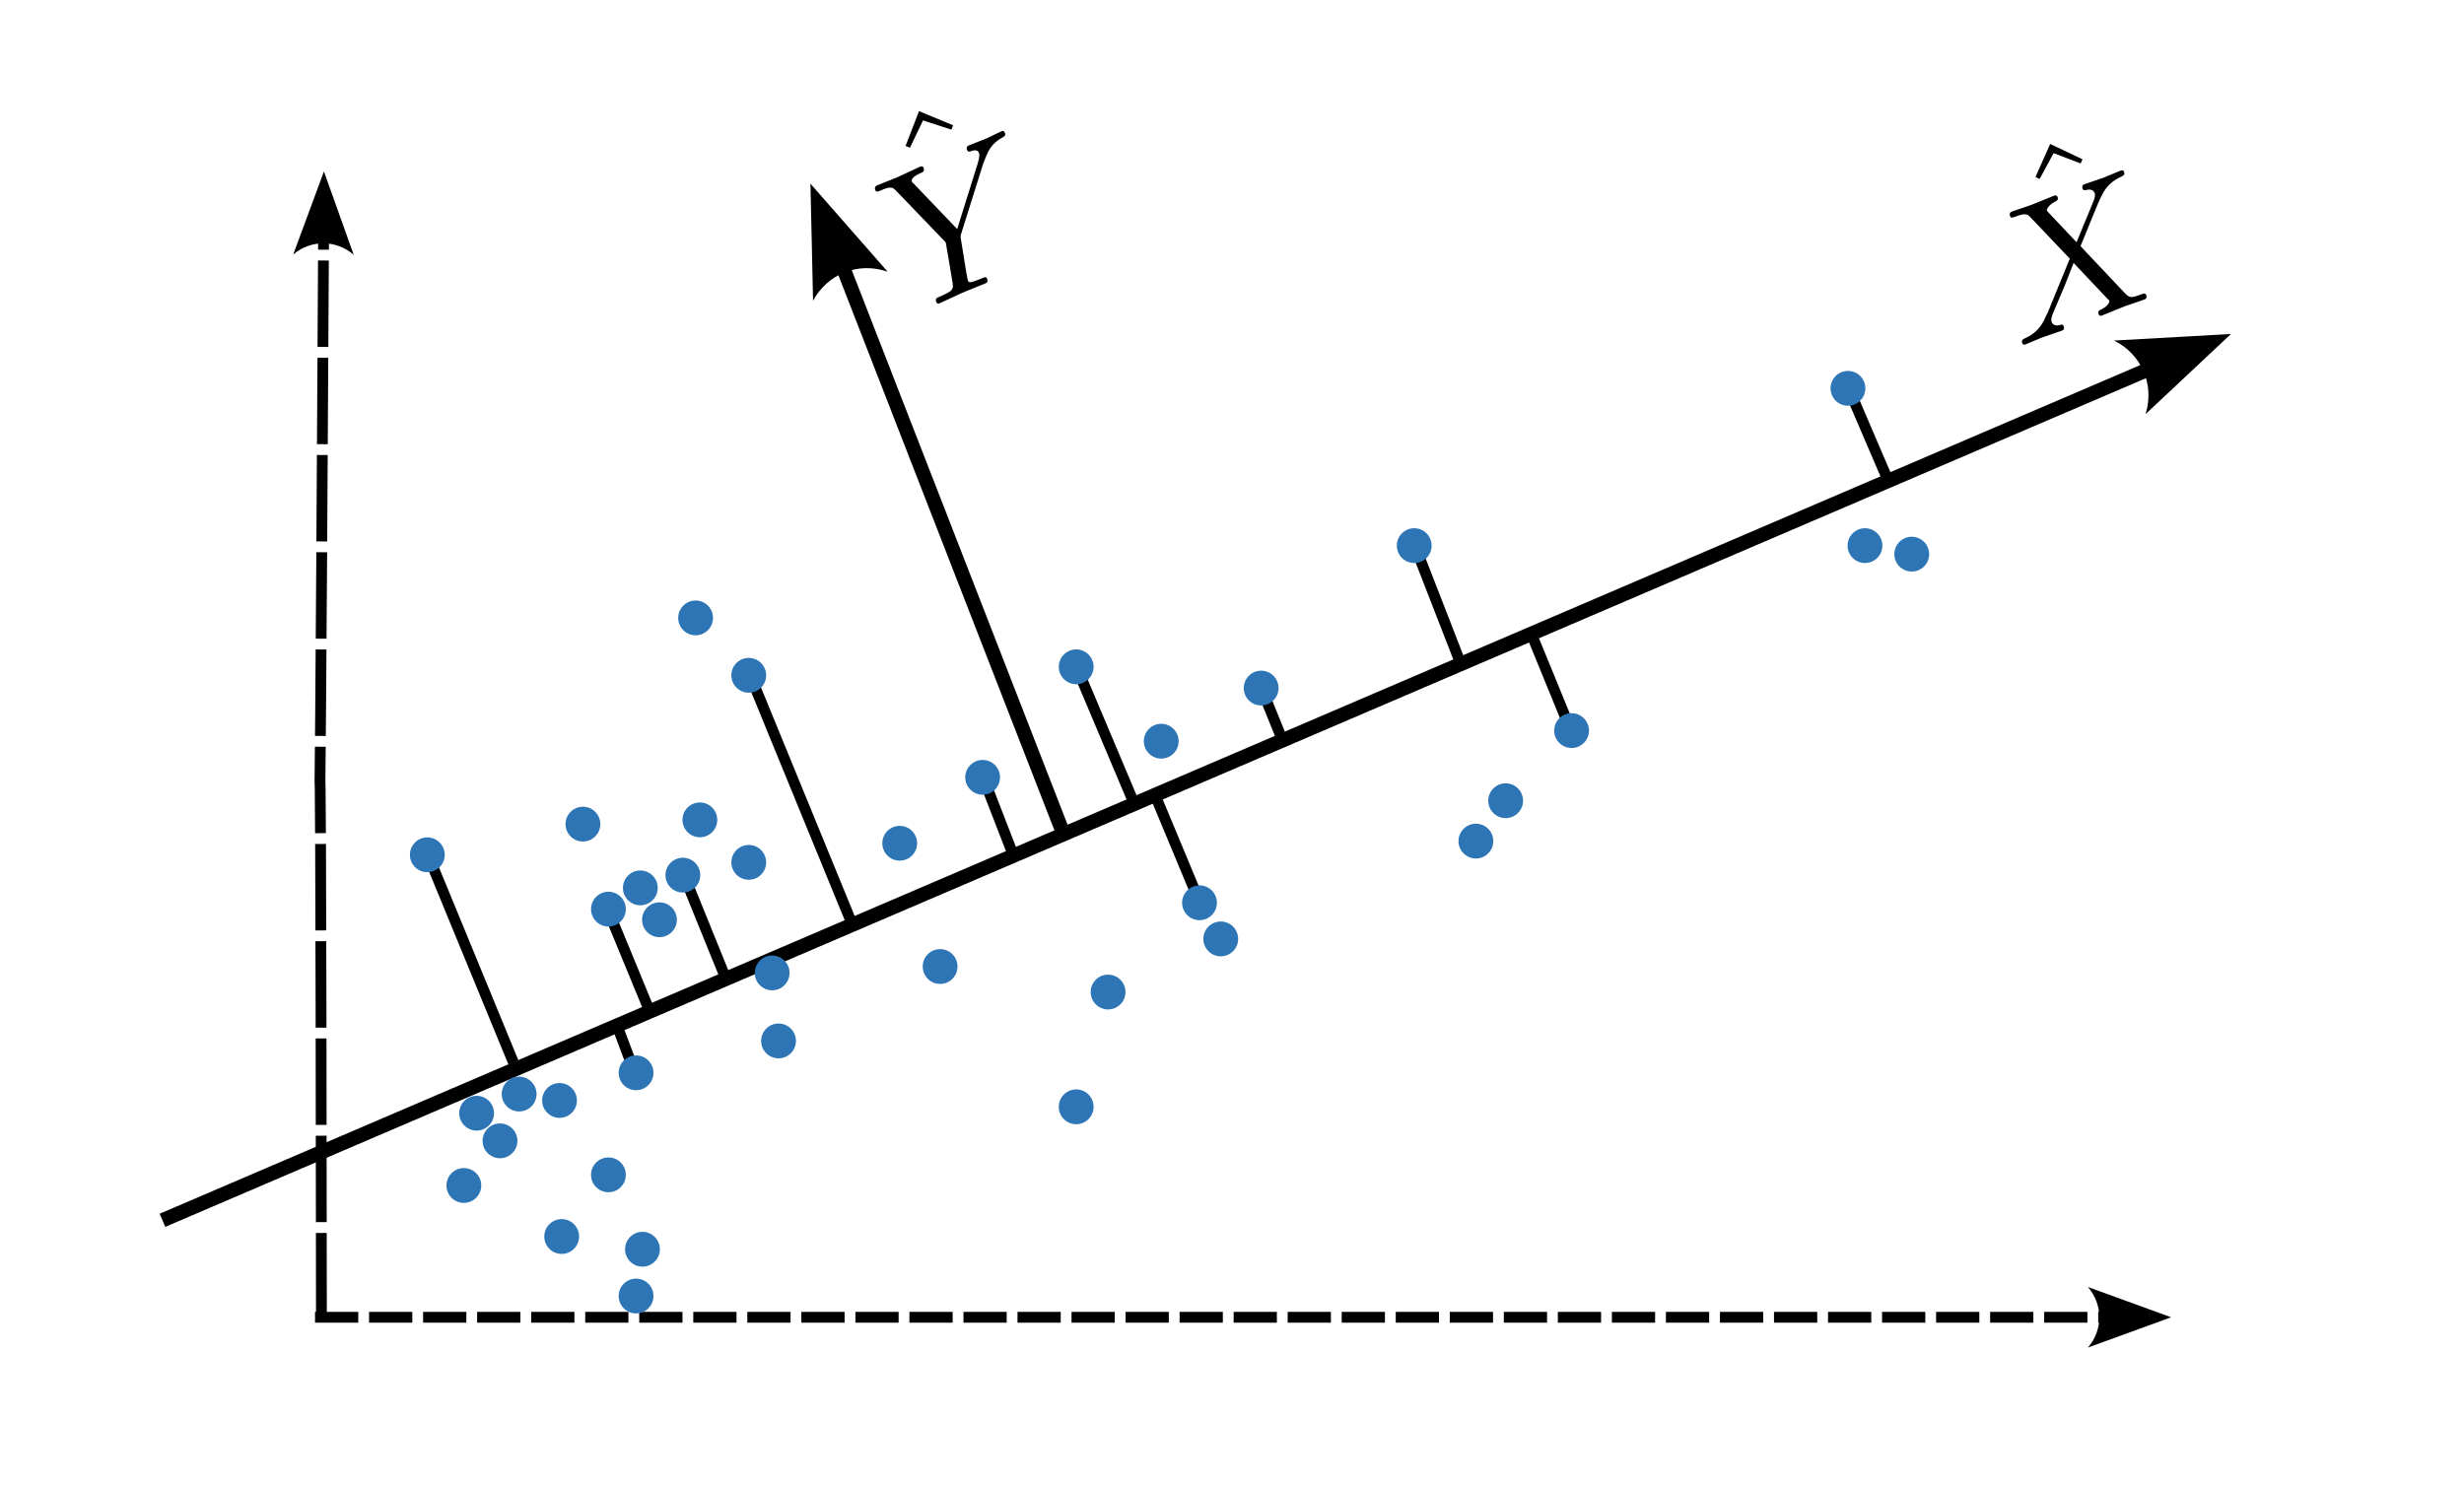 <?xml version="1.0" encoding="UTF-8" standalone="no"?>
<!-- Created with Inkscape (http://www.inkscape.org/) -->

<svg
   width="116.507mm"
   height="70.33mm"
   viewBox="0 0 116.507 70.33"
   version="1.1"
   id="svg903"
   inkscape:version="1.2 (dc2aedaf03, 2022-05-15)"
   sodipodi:docname="Linear-Decorrelation-2.svg"
   xmlns:inkscape="http://www.inkscape.org/namespaces/inkscape"
   xmlns:sodipodi="http://sodipodi.sourceforge.net/DTD/sodipodi-0.dtd"
   xmlns="http://www.w3.org/2000/svg"
   xmlns:svg="http://www.w3.org/2000/svg">
  <sodipodi:namedview
     id="namedview905"
     pagecolor="#505050"
     bordercolor="#ffffff"
     borderopacity="1"
     inkscape:showpageshadow="0"
     inkscape:pageopacity="0"
     inkscape:pagecheckerboard="1"
     inkscape:deskcolor="#505050"
     inkscape:document-units="mm"
     showgrid="false"
     inkscape:zoom="2.3786088"
     inkscape:cx="154.08166"
     inkscape:cy="148.82649"
     inkscape:window-width="1920"
     inkscape:window-height="1017"
     inkscape:window-x="-8"
     inkscape:window-y="-8"
     inkscape:window-maximized="1"
     inkscape:current-layer="layer1" />
  <defs
     id="defs900">
    <marker
       style="overflow:visible"
       id="Arrow2"
       refX="0"
       refY="0"
       orient="auto-start-reverse"
       inkscape:stockid="Arrow2"
       markerWidth="7.7"
       markerHeight="5.6"
       viewBox="0 0 7.7 5.6"
       inkscape:isstock="true"
       inkscape:collect="always"
       preserveAspectRatio="xMidYMid">
      <path
         transform="scale(0.7)"
         d="M -2,-4 9,0 -2,4 c 2,-2.33 2,-5.66 0,-8 z"
         style="fill:context-stroke;fill-rule:evenodd;stroke:none"
         id="arrow2L" />
    </marker>
    <marker
       style="overflow:visible"
       id="marker60077"
       refX="0"
       refY="0"
       orient="auto-start-reverse"
       inkscape:stockid="Arrow2"
       markerWidth="7.7"
       markerHeight="5.6"
       viewBox="0 0 7.7 5.6"
       inkscape:isstock="true"
       inkscape:collect="always"
       preserveAspectRatio="xMidYMid">
      <path
         transform="scale(0.7)"
         d="M -2,-4 9,0 -2,4 c 2,-2.33 2,-5.66 0,-8 z"
         style="fill:context-stroke;fill-rule:evenodd;stroke:none"
         id="path60075" />
    </marker>
    <marker
       style="overflow:visible"
       id="Arrow2-5-0-8"
       refX="0"
       refY="0"
       orient="auto-start-reverse"
       inkscape:stockid="Arrow2"
       markerWidth="7.7"
       markerHeight="5.6"
       viewBox="0 0 7.7 5.6"
       inkscape:isstock="true"
       inkscape:collect="always"
       preserveAspectRatio="xMidYMid">
      <path
         transform="scale(0.7)"
         d="M -2,-4 9,0 -2,4 c 2,-2.33 2,-5.66 0,-8 z"
         style="fill:context-stroke;fill-rule:evenodd;stroke:none"
         id="arrow2L-7-0-3" />
    </marker>
    <marker
       style="overflow:visible"
       id="Arrow2-9"
       refX="0"
       refY="0"
       orient="auto-start-reverse"
       inkscape:stockid="Arrow2"
       markerWidth="7.7"
       markerHeight="5.6"
       viewBox="0 0 7.7 5.6"
       inkscape:isstock="true"
       inkscape:collect="always"
       preserveAspectRatio="xMidYMid">
      <path
         transform="scale(0.7)"
         d="M -2,-4 9,0 -2,4 c 2,-2.33 2,-5.66 0,-8 z"
         style="fill:context-stroke;fill-rule:evenodd;stroke:none"
         id="arrow2L-9" />
    </marker>
  </defs>
  <g
     inkscape:label="Ebene 1"
     inkscape:groupmode="layer"
     id="layer1"
     transform="translate(-67.258,-127.645)">
    <path
       style="fill:none;stroke:#000000;stroke-width:0.511;stroke-linecap:butt;stroke-linejoin:miter;stroke-dasharray:none;stroke-opacity:1"
       d="m 154.662,146.002 1.81,4.222"
       id="path1901" />
    <path
       style="fill:none;stroke:#000000;stroke-width:0.511;stroke-linecap:butt;stroke-linejoin:miter;stroke-dasharray:none;stroke-opacity:1"
       d="m 134.154,153.441 2.111,5.429"
       id="path1903" />
    <path
       style="fill:none;stroke:#000000;stroke-width:0.511;stroke-linecap:butt;stroke-linejoin:miter;stroke-dasharray:none;stroke-opacity:1"
       d="m 141.493,162.087 -1.81,-4.423"
       id="path1905" />
    <path
       style="fill:none;stroke:#000000;stroke-width:0.511;stroke-linecap:butt;stroke-linejoin:miter;stroke-dasharray:none;stroke-opacity:1"
       d="m 118.069,158.97 2.714,6.434"
       id="path1907" />
    <path
       style="fill:none;stroke:#000000;stroke-width:0.511;stroke-linecap:butt;stroke-linejoin:miter;stroke-dasharray:none;stroke-opacity:1"
       d="m 113.736,164.384 1.364,3.519"
       id="path1907-1"
       sodipodi:nodetypes="cc" />
    <path
       style="fill:none;stroke:#000000;stroke-width:0.511;stroke-linecap:butt;stroke-linejoin:miter;stroke-dasharray:none;stroke-opacity:1"
       d="m 121.84,165.166 2.146,5.154"
       id="path1907-4"
       sodipodi:nodetypes="cc" />
    <path
       style="fill:none;stroke:#000000;stroke-width:0.511;stroke-linecap:butt;stroke-linejoin:miter;stroke-dasharray:none;stroke-opacity:1"
       d="m 126.816,159.977 1.079,2.666"
       id="path1907-4-7"
       sodipodi:nodetypes="cc" />
    <path
       style="fill:none;stroke:#000000;stroke-width:0.511;stroke-linecap:butt;stroke-linejoin:miter;stroke-dasharray:none;stroke-opacity:1"
       d="m 102.789,159.728 4.705,11.481"
       id="path1907-4-3"
       sodipodi:nodetypes="cc" />
    <path
       style="fill:none;stroke:#000000;stroke-width:0.511;stroke-linecap:butt;stroke-linejoin:miter;stroke-dasharray:none;stroke-opacity:1"
       d="m 87.541,168.187 3.994,9.704"
       id="path1907-4-0"
       sodipodi:nodetypes="cc" />
    <path
       style="fill:none;stroke:#000000;stroke-width:0.511;stroke-linecap:butt;stroke-linejoin:miter;stroke-dasharray:none;stroke-opacity:1"
       d="m 96.356,175.936 0.866,2.311"
       id="path1907-4-09"
       sodipodi:nodetypes="cc" />
    <path
       style="fill:none;stroke:#000000;stroke-width:0.511;stroke-linecap:butt;stroke-linejoin:miter;stroke-dasharray:none;stroke-opacity:1"
       d="m 99.626,169.111 1.861,4.586"
       id="path1907-4-9"
       sodipodi:nodetypes="cc" />
    <path
       style="fill:none;stroke:#000000;stroke-width:0.511;stroke-linecap:butt;stroke-linejoin:miter;stroke-dasharray:none;stroke-opacity:1"
       d="m 96.001,170.675 1.861,4.515"
       id="path1907-4-36"
       sodipodi:nodetypes="cc" />
    <path
       style="fill:none;stroke:#000000;stroke-width:0.511;stroke-linecap:butt;stroke-linejoin:miter;stroke-opacity:1;marker-end:url(#marker60077);stroke-dasharray:2.044,0.511;stroke-dashoffset:0"
       d="M 82.154,189.942 H 166.7"
       id="path60073" />
    <path
       style="fill:none;stroke:#000000;stroke-width:0.676;stroke-linecap:butt;stroke-linejoin:miter;stroke-dasharray:none;stroke-dashoffset:0;stroke-opacity:1;marker-end:url(#Arrow2)"
       d="M 74.94,185.356 168.832,145.117"
       id="path60071"
       sodipodi:nodetypes="cc" />
    <path
       style="fill:none;stroke:#000000;stroke-width:0.676;stroke-linecap:butt;stroke-linejoin:miter;stroke-dasharray:none;stroke-dashoffset:0;stroke-opacity:1;marker-end:url(#Arrow2-9)"
       d="M 117.563,167.131 107.123,140.3"
       id="path60071-8"
       sodipodi:nodetypes="cc" />
    <path
       style="fill:none;stroke:#000000;stroke-width:0.511;stroke-linecap:butt;stroke-linejoin:miter;stroke-opacity:1;marker-end:url(#Arrow2-5-0-8);stroke-dasharray:4.088,0.511;stroke-dashoffset:0"
       d="m 82.456,190.042 c -0.039,-50.98 -0.177,-0.047 0.101,-51.069"
       id="path60469"
       sodipodi:nodetypes="cc" />
    <circle
       style="fill:#2e75b6;fill-opacity:1;stroke:none;stroke-width:1.794;stroke-linecap:round;stroke-linejoin:round;stroke-dasharray:none;stroke-dashoffset:53.873;stroke-opacity:1"
       id="path60601"
       cx="87.464"
       cy="168.07"
       r="0.823" />
    <circle
       style="fill:#2e75b6;fill-opacity:1;stroke:none;stroke-width:1.794;stroke-linecap:round;stroke-linejoin:round;stroke-dasharray:none;stroke-dashoffset:53.873;stroke-opacity:1"
       id="path60601-3"
       cx="94.821"
       cy="166.619"
       r="0.823" />
    <circle
       style="fill:#2e75b6;fill-opacity:1;stroke:none;stroke-width:1.794;stroke-linecap:round;stroke-linejoin:round;stroke-dasharray:none;stroke-dashoffset:53.873;stroke-opacity:1"
       id="path60601-4"
       cx="100.149"
       cy="156.867"
       r="0.823" />
    <circle
       style="fill:#2e75b6;fill-opacity:1;stroke:none;stroke-width:1.794;stroke-linecap:round;stroke-linejoin:round;stroke-dasharray:none;stroke-dashoffset:53.873;stroke-opacity:1"
       id="path60601-2"
       cx="102.662"
       cy="159.582"
       r="0.823" />
    <circle
       style="fill:#2e75b6;fill-opacity:1;stroke:none;stroke-width:1.794;stroke-linecap:round;stroke-linejoin:round;stroke-dasharray:none;stroke-dashoffset:53.873;stroke-opacity:1"
       id="path60601-30"
       cx="100.35"
       cy="166.418"
       r="0.823" />
    <circle
       style="fill:#2e75b6;fill-opacity:1;stroke:none;stroke-width:1.794;stroke-linecap:round;stroke-linejoin:round;stroke-dasharray:none;stroke-dashoffset:53.873;stroke-opacity:1"
       id="path60601-6"
       cx="102.662"
       cy="168.428"
       r="0.823" />
    <circle
       style="fill:#2e75b6;fill-opacity:1;stroke:none;stroke-width:1.794;stroke-linecap:round;stroke-linejoin:round;stroke-dasharray:none;stroke-dashoffset:53.873;stroke-opacity:1"
       id="path60601-1"
       cx="99.546"
       cy="169.032"
       r="0.823" />
    <circle
       style="fill:#2e75b6;fill-opacity:1;stroke:none;stroke-width:1.794;stroke-linecap:round;stroke-linejoin:round;stroke-dasharray:none;stroke-dashoffset:53.873;stroke-opacity:1"
       id="path60601-18"
       cx="97.535"
       cy="169.635"
       r="0.823" />
    <circle
       style="fill:#2e75b6;fill-opacity:1;stroke:none;stroke-width:1.794;stroke-linecap:round;stroke-linejoin:round;stroke-dasharray:none;stroke-dashoffset:53.873;stroke-opacity:1"
       id="path60601-41"
       cx="98.44"
       cy="171.143"
       r="0.823" />
    <circle
       style="fill:#2e75b6;fill-opacity:1;stroke:none;stroke-width:1.794;stroke-linecap:round;stroke-linejoin:round;stroke-dasharray:none;stroke-dashoffset:53.873;stroke-opacity:1"
       id="path60601-12"
       cx="96.027"
       cy="170.64"
       r="0.823" />
    <circle
       style="fill:#2e75b6;fill-opacity:1;stroke:none;stroke-width:1.794;stroke-linecap:round;stroke-linejoin:round;stroke-dasharray:none;stroke-dashoffset:53.873;stroke-opacity:1"
       id="path60601-39"
       cx="97.334"
       cy="178.381"
       r="0.823" />
    <circle
       style="fill:#2e75b6;fill-opacity:1;stroke:none;stroke-width:1.794;stroke-linecap:round;stroke-linejoin:round;stroke-dasharray:none;stroke-dashoffset:53.873;stroke-opacity:1"
       id="path60601-33"
       cx="93.715"
       cy="179.688"
       r="0.823" />
    <circle
       style="fill:#2e75b6;fill-opacity:1;stroke:none;stroke-width:1.794;stroke-linecap:round;stroke-linejoin:round;stroke-dasharray:none;stroke-dashoffset:53.873;stroke-opacity:1"
       id="path60601-23"
       cx="91.805"
       cy="179.386"
       r="0.823" />
    <circle
       style="fill:#2e75b6;fill-opacity:1;stroke:none;stroke-width:1.794;stroke-linecap:round;stroke-linejoin:round;stroke-dasharray:none;stroke-dashoffset:53.873;stroke-opacity:1"
       id="path60601-5"
       cx="89.795"
       cy="180.291"
       r="0.823" />
    <circle
       style="fill:#2e75b6;fill-opacity:1;stroke:none;stroke-width:1.794;stroke-linecap:round;stroke-linejoin:round;stroke-dasharray:none;stroke-dashoffset:53.873;stroke-opacity:1"
       id="path60601-66"
       cx="90.9"
       cy="181.598"
       r="0.823" />
    <circle
       style="fill:#2e75b6;fill-opacity:1;stroke:none;stroke-width:1.794;stroke-linecap:round;stroke-linejoin:round;stroke-dasharray:none;stroke-dashoffset:53.873;stroke-opacity:1"
       id="path60601-69"
       cx="89.191"
       cy="183.709"
       r="0.823" />
    <circle
       style="fill:#2e75b6;fill-opacity:1;stroke:none;stroke-width:1.794;stroke-linecap:round;stroke-linejoin:round;stroke-dasharray:none;stroke-dashoffset:53.873;stroke-opacity:1"
       id="path60601-336"
       cx="96.027"
       cy="183.206"
       r="0.823" />
    <circle
       style="fill:#2e75b6;fill-opacity:1;stroke:none;stroke-width:1.794;stroke-linecap:round;stroke-linejoin:round;stroke-dasharray:none;stroke-dashoffset:53.873;stroke-opacity:1"
       id="path60601-65"
       cx="93.816"
       cy="186.122"
       r="0.823" />
    <circle
       style="fill:#2e75b6;fill-opacity:1;stroke:none;stroke-width:1.794;stroke-linecap:round;stroke-linejoin:round;stroke-dasharray:none;stroke-dashoffset:53.873;stroke-opacity:1"
       id="path60601-9"
       cx="97.636"
       cy="186.725"
       r="0.823" />
    <circle
       style="fill:#2e75b6;fill-opacity:1;stroke:none;stroke-width:1.794;stroke-linecap:round;stroke-linejoin:round;stroke-dasharray:none;stroke-dashoffset:53.873;stroke-opacity:1"
       id="path60601-68"
       cx="97.334"
       cy="188.937"
       r="0.823" />
    <circle
       style="fill:#2e75b6;fill-opacity:1;stroke:none;stroke-width:1.794;stroke-linecap:round;stroke-linejoin:round;stroke-dasharray:none;stroke-dashoffset:53.873;stroke-opacity:1"
       id="path60601-57"
       cx="103.768"
       cy="173.656"
       r="0.823" />
    <circle
       style="fill:#2e75b6;fill-opacity:1;stroke:none;stroke-width:1.794;stroke-linecap:round;stroke-linejoin:round;stroke-dasharray:none;stroke-dashoffset:53.873;stroke-opacity:1"
       id="path60601-394"
       cx="104.07"
       cy="176.873"
       r="0.823" />
    <circle
       style="fill:#2e75b6;fill-opacity:1;stroke:none;stroke-width:1.794;stroke-linecap:round;stroke-linejoin:round;stroke-dasharray:none;stroke-dashoffset:53.873;stroke-opacity:1"
       id="path60601-54"
       cx="111.71"
       cy="173.354"
       r="0.823" />
    <circle
       style="fill:#2e75b6;fill-opacity:1;stroke:none;stroke-width:1.794;stroke-linecap:round;stroke-linejoin:round;stroke-dasharray:none;stroke-dashoffset:53.873;stroke-opacity:1"
       id="path60601-8"
       cx="109.8"
       cy="167.524"
       r="0.823" />
    <circle
       style="fill:#2e75b6;fill-opacity:1;stroke:none;stroke-width:1.794;stroke-linecap:round;stroke-linejoin:round;stroke-dasharray:none;stroke-dashoffset:53.873;stroke-opacity:1"
       id="path60601-398"
       cx="113.721"
       cy="164.407"
       r="0.823" />
    <circle
       style="fill:#2e75b6;fill-opacity:1;stroke:none;stroke-width:1.794;stroke-linecap:round;stroke-linejoin:round;stroke-dasharray:none;stroke-dashoffset:53.873;stroke-opacity:1"
       id="path60601-89"
       cx="118.144"
       cy="159.18"
       r="0.823" />
    <circle
       style="fill:#2e75b6;fill-opacity:1;stroke:none;stroke-width:1.794;stroke-linecap:round;stroke-linejoin:round;stroke-dasharray:none;stroke-dashoffset:53.873;stroke-opacity:1"
       id="path60601-42"
       cx="122.165"
       cy="162.698"
       r="0.823" />
    <circle
       style="fill:#2e75b6;fill-opacity:1;stroke:none;stroke-width:1.794;stroke-linecap:round;stroke-linejoin:round;stroke-dasharray:none;stroke-dashoffset:53.873;stroke-opacity:1"
       id="path60601-62"
       cx="119.652"
       cy="174.561"
       r="0.823" />
    <circle
       style="fill:#2e75b6;fill-opacity:1;stroke:none;stroke-width:1.794;stroke-linecap:round;stroke-linejoin:round;stroke-dasharray:none;stroke-dashoffset:53.873;stroke-opacity:1"
       id="path60601-26"
       cx="118.144"
       cy="179.989"
       r="0.823" />
    <circle
       style="fill:#2e75b6;fill-opacity:1;stroke:none;stroke-width:1.794;stroke-linecap:round;stroke-linejoin:round;stroke-dasharray:none;stroke-dashoffset:53.873;stroke-opacity:1"
       id="path60601-60"
       cx="123.975"
       cy="170.339"
       r="0.823" />
    <circle
       style="fill:#2e75b6;fill-opacity:1;stroke:none;stroke-width:1.794;stroke-linecap:round;stroke-linejoin:round;stroke-dasharray:none;stroke-dashoffset:53.873;stroke-opacity:1"
       id="path60601-0"
       cx="124.98"
       cy="172.048"
       r="0.823" />
    <circle
       style="fill:#2e75b6;fill-opacity:1;stroke:none;stroke-width:1.794;stroke-linecap:round;stroke-linejoin:round;stroke-dasharray:none;stroke-dashoffset:53.873;stroke-opacity:1"
       id="path60601-99"
       cx="126.89"
       cy="160.185"
       r="0.823" />
    <circle
       style="fill:#2e75b6;fill-opacity:1;stroke:none;stroke-width:1.794;stroke-linecap:round;stroke-linejoin:round;stroke-dasharray:none;stroke-dashoffset:53.873;stroke-opacity:1"
       id="path60601-85"
       cx="134.128"
       cy="153.449"
       r="0.823" />
    <circle
       style="fill:#2e75b6;fill-opacity:1;stroke:none;stroke-width:1.794;stroke-linecap:round;stroke-linejoin:round;stroke-dasharray:none;stroke-dashoffset:53.873;stroke-opacity:1"
       id="path60601-7"
       cx="137.044"
       cy="167.423"
       r="0.823" />
    <circle
       style="fill:#2e75b6;fill-opacity:1;stroke:none;stroke-width:1.794;stroke-linecap:round;stroke-linejoin:round;stroke-dasharray:none;stroke-dashoffset:53.873;stroke-opacity:1"
       id="path60601-27"
       cx="138.451"
       cy="165.513"
       r="0.823" />
    <circle
       style="fill:#2e75b6;fill-opacity:1;stroke:none;stroke-width:1.794;stroke-linecap:round;stroke-linejoin:round;stroke-dasharray:none;stroke-dashoffset:53.873;stroke-opacity:1"
       id="path60601-50"
       cx="141.568"
       cy="162.196"
       r="0.823" />
    <circle
       style="fill:#2e75b6;fill-opacity:1;stroke:none;stroke-width:1.794;stroke-linecap:round;stroke-linejoin:round;stroke-dasharray:none;stroke-dashoffset:53.873;stroke-opacity:1"
       id="path60601-38"
       cx="154.636"
       cy="146.01"
       r="0.823" />
    <circle
       style="fill:#2e75b6;fill-opacity:1;stroke:none;stroke-width:1.794;stroke-linecap:round;stroke-linejoin:round;stroke-dasharray:none;stroke-dashoffset:53.873;stroke-opacity:1"
       id="path60601-43"
       cx="155.441"
       cy="153.449"
       r="0.823" />
    <circle
       style="fill:#2e75b6;fill-opacity:1;stroke:none;stroke-width:1.794;stroke-linecap:round;stroke-linejoin:round;stroke-dasharray:none;stroke-dashoffset:53.873;stroke-opacity:1"
       id="path60601-189"
       cx="157.652"
       cy="153.852"
       r="0.823" />
    <g
       inkscape:label=""
       transform="matrix(1.2,-0.522,0.522,1.2,107.543,134.234)"
       id="g5630">
      <g
         fill="#000000"
         fill-opacity="1"
         id="g5622"
         transform="matrix(0.706,0,0,0.706,-65.101,-51.169)">
        <g
           id="g5620"
           transform="translate(93.433,79.445)">
          <path
             d="M 2.5,-6.922 1.156,-5.562 1.328,-5.391 2.5,-6.406 3.641,-5.391 3.812,-5.562 Z m 0,0"
             id="path5618" />
        </g>
      </g>
      <g
         fill="#000000"
         fill-opacity="1"
         id="g5628"
         transform="matrix(0.706,0,0,0.706,-65.101,-51.169)">
        <g
           id="g5626"
           transform="translate(91.925,81.963)">
          <path
             d="M 5.953,-5.672 6.094,-5.812 C 6.391,-6.109 6.719,-6.453 7.391,-6.5 7.5,-6.516 7.594,-6.516 7.594,-6.688 c 0,-0.078 -0.047,-0.125 -0.125,-0.125 -0.266,0 -0.547,0.031 -0.812,0.031 -0.344,0 -0.688,-0.031 -1,-0.031 -0.062,0 -0.188,0 -0.188,0.188 0,0.109 0.094,0.125 0.141,0.125 0.078,0 0.359,0.016 0.359,0.234 0,0.172 -0.234,0.422 -0.266,0.469 L 3.391,-3.125 2.297,-6.094 C 2.234,-6.234 2.234,-6.25 2.234,-6.266 2.234,-6.5 2.719,-6.5 2.828,-6.5 c 0.125,0 0.234,0 0.234,-0.203 0,-0.109 -0.125,-0.109 -0.156,-0.109 -0.281,0 -0.969,0.031 -1.25,0.031 -0.25,0 -0.875,-0.031 -1.125,-0.031 -0.047,0 -0.188,0 -0.188,0.203 C 0.344,-6.5 0.453,-6.5 0.578,-6.5 c 0.594,0 0.641,0.094 0.734,0.344 L 2.531,-2.875 c 0.016,0.031 0.047,0.141 0.047,0.156 0,0.031 -0.406,1.641 -0.453,1.828 C 2,-0.344 1.984,-0.312 1.188,-0.312 c -0.188,0 -0.266,0 -0.266,0.203 C 0.922,0 1.031,0 1.062,0 c 0.266,0 0.969,-0.031 1.25,-0.031 0.281,0 1,0.031 1.281,0.031 0.062,0 0.188,0 0.188,-0.203 C 3.781,-0.312 3.688,-0.312 3.5,-0.312 c -0.016,0 -0.203,0 -0.375,-0.016 C 2.906,-0.344 2.844,-0.375 2.844,-0.484 c 0,-0.078 0.094,-0.422 0.141,-0.625 l 0.359,-1.406 c 0.047,-0.203 0.062,-0.219 0.141,-0.312 z m 0,0"
             id="path5624" />
        </g>
      </g>
    </g>
    <g
       inkscape:label=""
       transform="matrix(1.584,-0.598,0.598,1.584,159.962,136.075)"
       id="g5375">
      <g
         fill="#000000"
         fill-opacity="1"
         id="g16"
         transform="matrix(0.529,0,0,0.529,-48.784,-38.377)">
        <g
           id="use14"
           transform="translate(94.783,79.445)">
          <path
             d="M 2.5,-6.922 1.156,-5.562 1.328,-5.391 2.5,-6.406 3.641,-5.391 3.812,-5.562 Z m 0,0"
             id="path26" />
        </g>
      </g>
      <g
         fill="#000000"
         fill-opacity="1"
         id="g20"
         transform="matrix(0.529,0,0,0.529,-48.784,-38.377)">
        <g
           id="use18"
           transform="translate(91.925,81.963)">
          <path
             d="M 4.828,-4.094 4,-6.078 c -0.031,-0.078 -0.047,-0.125 -0.047,-0.125 0,-0.062 0.156,-0.25 0.578,-0.297 0.109,-0.016 0.203,-0.016 0.203,-0.188 0,-0.125 -0.125,-0.125 -0.156,-0.125 -0.406,0 -0.828,0.031 -1.25,0.031 -0.25,0 -0.859,-0.031 -1.109,-0.031 -0.062,0 -0.188,0 -0.188,0.203 C 2.031,-6.5 2.141,-6.5 2.266,-6.5 c 0.594,0 0.656,0.094 0.75,0.312 l 1.172,2.781 -2.109,2.266 -0.125,0.109 C 1.469,-0.5 1,-0.344 0.484,-0.312 c -0.125,0.016 -0.219,0.016 -0.219,0.203 0,0.016 0,0.109 0.141,0.109 0.297,0 0.625,-0.031 0.922,-0.031 C 1.703,-0.031 2.094,0 2.453,0 2.516,0 2.625,0 2.625,-0.203 2.625,-0.297 2.531,-0.312 2.516,-0.312 c -0.094,0 -0.406,-0.031 -0.406,-0.312 0,-0.156 0.156,-0.312 0.266,-0.438 L 3.406,-2.141 4.297,-3.125 l 1,2.391 c 0.047,0.109 0.062,0.109 0.062,0.141 0,0.078 -0.203,0.25 -0.578,0.281 C 4.672,-0.297 4.578,-0.297 4.578,-0.125 4.578,0 4.688,0 4.719,0 5,0 5.703,-0.031 5.984,-0.031 6.234,-0.031 6.844,0 7.094,0 c 0.062,0 0.188,0 0.188,-0.188 0,-0.125 -0.109,-0.125 -0.188,-0.125 -0.656,0 -0.688,-0.031 -0.859,-0.438 C 5.859,-1.672 5.188,-3.234 4.953,-3.828 5.625,-4.531 6.672,-5.719 7,-5.984 7.281,-6.234 7.672,-6.469 8.266,-6.5 c 0.125,-0.016 0.219,-0.016 0.219,-0.203 0,0 0,-0.109 -0.125,-0.109 -0.297,0 -0.641,0.031 -0.938,0.031 -0.375,0 -0.75,-0.031 -1.109,-0.031 -0.062,0 -0.188,0 -0.188,0.203 0,0.062 0.047,0.094 0.109,0.109 0.094,0.016 0.406,0.031 0.406,0.312 0,0.141 -0.109,0.266 -0.188,0.359 z m 0,0"
             id="path30" />
        </g>
      </g>
    </g>
  </g>
</svg>
